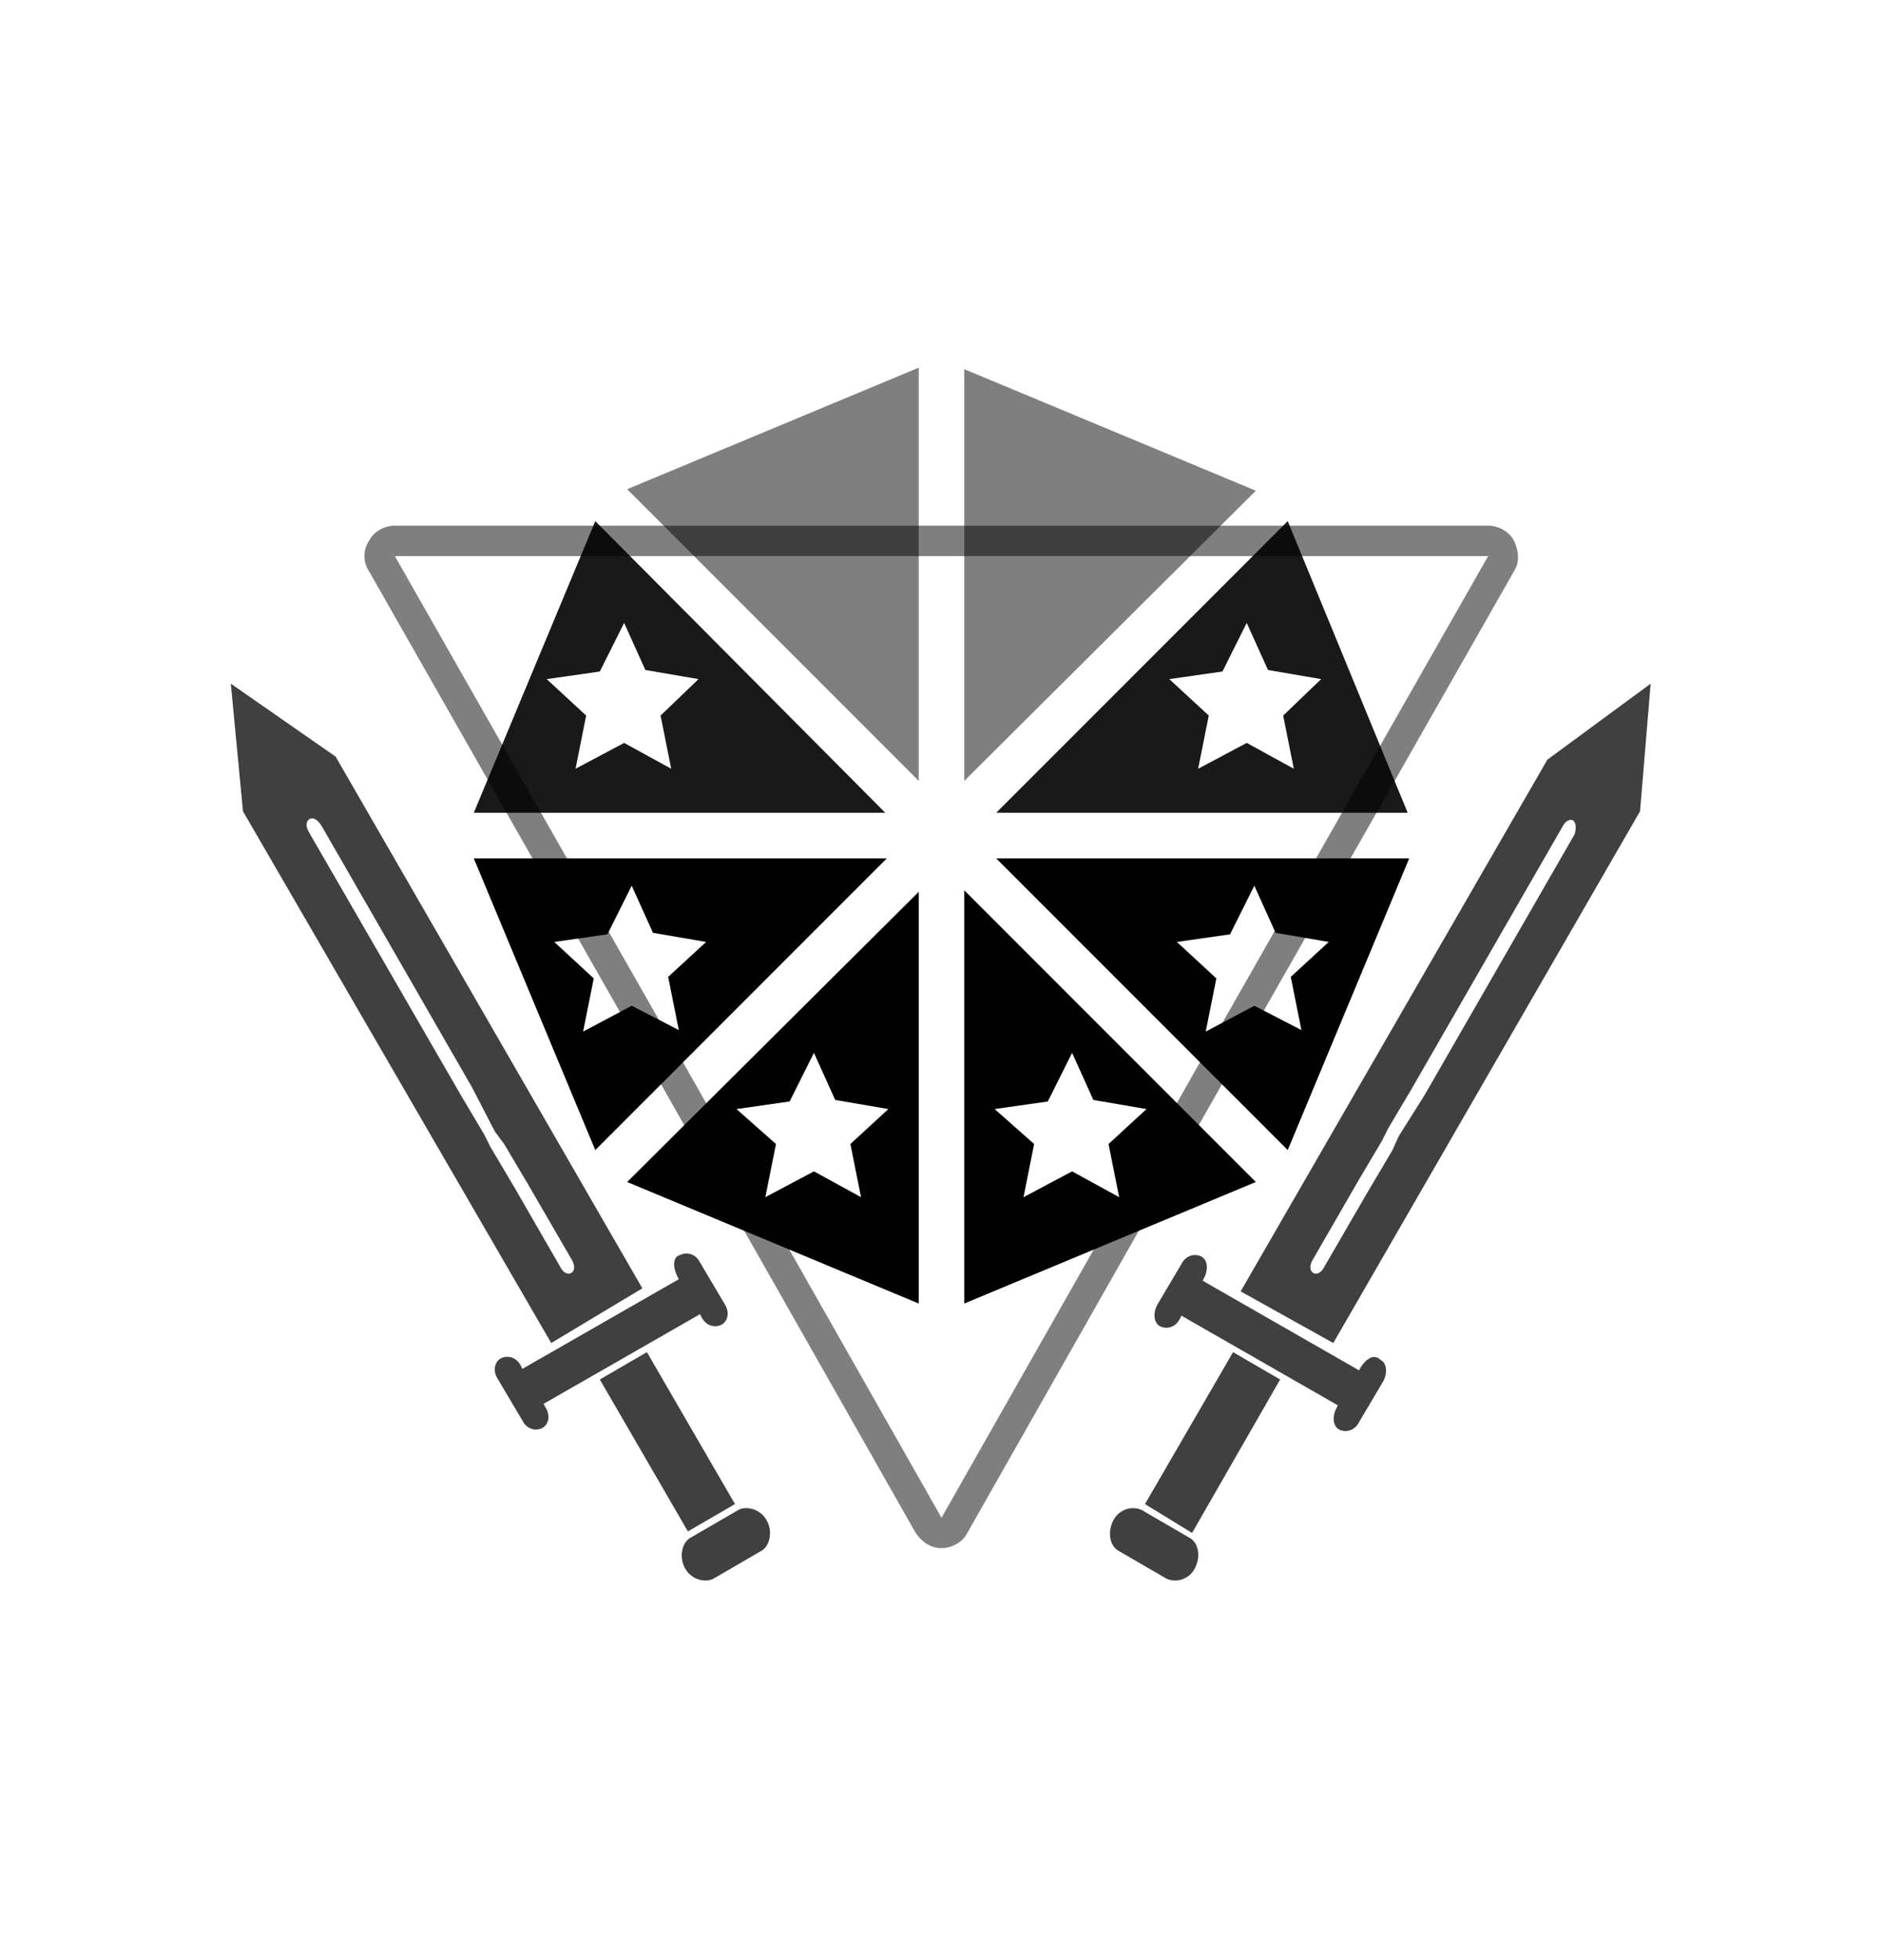 <svg viewBox="0 0 124 129"><path opacity=".5" d="M98 36.6L80 68.2 62 99.9 44 68.2 26 36.6h72m0-2H26c-.7 0-1.4.4-1.7 1-.4.6-.4 1.4 0 2l18 31.6 18 31.7c.4.6 1 1 1.7 1s1.4-.4 1.7-1l18-31.7 18-31.6c.4-.6.3-1.4 0-2-.3-.6-1-1-1.7-1zm0 4z"/><path opacity=".5" d="M63.5 51.4V24.3l19.2 8-19.2 19.1zm-3-27.2l-19.2 8 19.2 19.2V24.2z"/><path d="M41.3 77.8l19.2 8V58.7L41.3 77.8zm15.4 1l-3.1-1.7-3.2 1.7.7-3.5-2.6-2.3 3.5-.5 1.6-3.2 1.4 3.1 3.5.6-2.5 2.3.7 3.5zM31.2 56.5l8 19.2 19.2-19.2H31.2zm10.4 9.7l-3.2 1.7.7-3.5-2.6-2.4 3.5-.5 1.6-3.2 1.4 3.1 3.5.6-2.5 2.3.7 3.5-3.1-1.6zm21.9 19.6l19.2-8-19.2-19.2v27.2zM69 72.5l1.6-3.2 1.4 3.1 3.5.6-2.5 2.3.7 3.5-3.1-1.7-3.2 1.7.7-3.5-2.6-2.3 3.5-.5zm-3.4-16l19.2 19.2 8-19.2H65.6zm17 9.7l-3.2 1.7.7-3.5-2.6-2.4 3.5-.5 1.6-3.2 1.4 3.1 3.5.6-2.5 2.3.7 3.5-3.1-1.6z"/><path opacity=".75" d="M81.2 89l3.1 1.8-5.8 10.1-3.1-1.9 5.8-10zm-6 10.4c-.6-.3-1.5-.1-1.9.7-.4.8-.2 1.7.4 2l3.1 1.8c.6.3 1.5.1 1.9-.7.4-.8.2-1.7-.4-2l-3.1-1.8zM89.6 90l-.1.2-10.3-5.9.1-.2c.3-.6.2-1.2-.2-1.4-.4-.2-1-.1-1.3.5l-1.6 2.7c-.3.6-.2 1.2.2 1.4.4.2 1 .1 1.3-.5l.1-.2 10.3 5.9-.1.2c-.3.6-.2 1.2.2 1.4.4.2 1 .1 1.3-.5l1.6-2.7c.3-.6.2-1.2-.2-1.4-.4-.4-.9-.1-1.3.5zm19.1-45l-.7 8.4-20.2 35-6.1-3.4 20.2-35 6.8-5zm-5.1 9c-.2-.1-.5 0-.7.4L93 71.6l-1.6 2.7-.4.8-1.6 2.7-3 5.2c-.2.4-.1.7.1.8.2.1.5 0 .7-.4l2.9-5 1.6-2.7.4-.9 1.7-2.7 9.9-17.2c.1-.4.1-.7-.1-.9zM39.5 90.8l3.1-1.8 5.8 10-3.1 1.8-5.8-10zm6 10.4c-.6.3-.8 1.3-.4 2 .4.8 1.4 1 1.9.7l3.1-1.8c.6-.3.8-1.3.4-2-.4-.8-1.4-1-1.9-.7l-3.1 1.8zM44.6 84l.1.2-10.3 5.9-.1-.2c-.3-.6-.9-.7-1.3-.5-.4.2-.6.8-.2 1.4l1.6 2.7c.3.6.9.7 1.3.5.4-.2.6-.8.2-1.4l-.1-.2 10.3-5.9.1.2c.3.6.9.7 1.3.5.4-.2.6-.8.2-1.4l-1.6-2.7c-.3-.6-.9-.7-1.3-.5-.5.1-.5.8-.2 1.4zM15.2 45l6.9 4.8 20.2 35-6 3.6-20.3-35-.8-8.4zm5.2 8.9c-.2.1-.3.4-.1.8l10 17.3 1.6 2.7.4.8 1.6 2.7 3 5.2c.2.4.5.5.7.4s.3-.4.1-.8l-2.9-5-1.6-2.7-.6-.8-1.5-2.9-9.9-17.2c-.3-.5-.6-.6-.8-.5z"/><path opacity=".9" d="M31.2 53.5h27.1L39.2 34.3l-8 19.2zM41.1 41l1.4 3.1 3.5.6-2.5 2.4.7 3.5-3.1-1.7-3.2 1.7.7-3.5-2.6-2.4 3.5-.5 1.6-3.2zm43.7-6.7L65.6 53.5h27.1l-7.9-19.2zm-2.7 14.6l-3.2 1.7.7-3.5-2.6-2.4 3.5-.5 1.6-3.2 1.4 3.1 3.5.6-2.5 2.4.7 3.5-3.1-1.7z"/></svg>